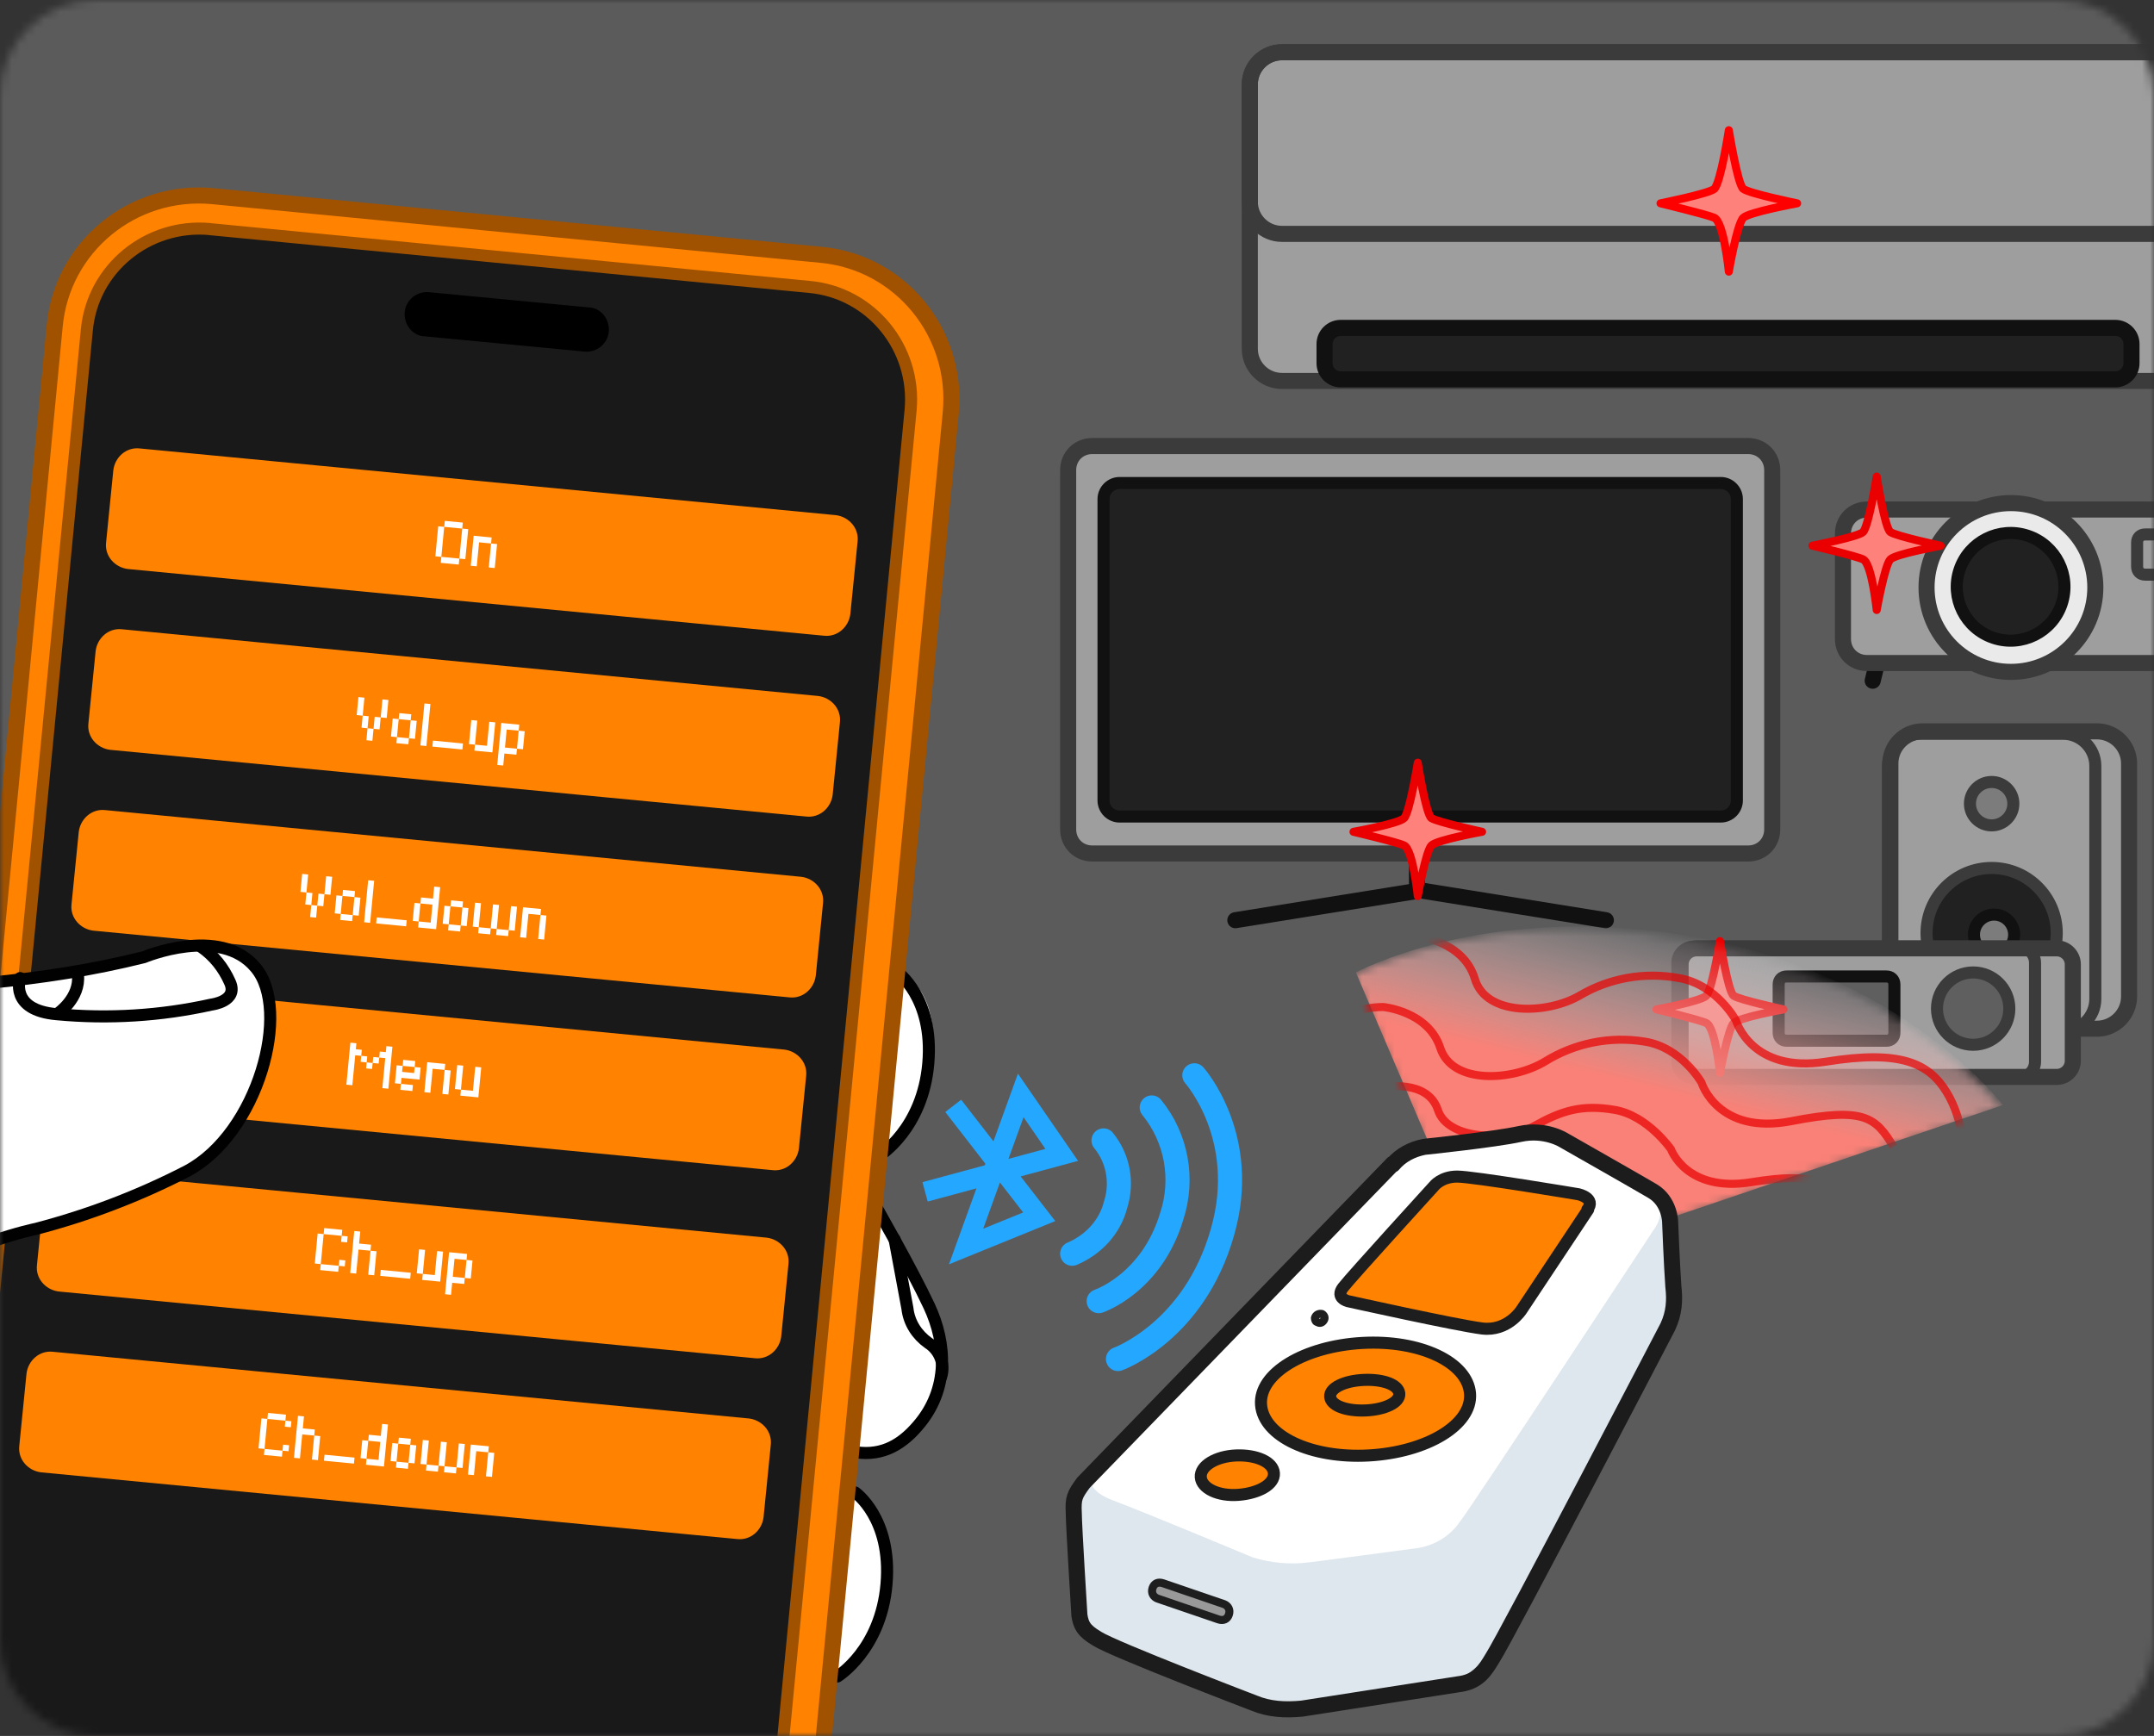 <svg width="268" height="216" viewBox="0 0 268 216" fill="none" xmlns="http://www.w3.org/2000/svg">
<rect x="0" y="0" width="268" height="216" fill="#333333" stroke="none"/>
<mask id="mask0_2051_35501" style="mask-type:luminance" maskUnits="userSpaceOnUse" x="0" y="0" width="268" height="216">
<path d="M256 0H12C5.373 0 0 5.373 0 12V204C0 210.627 5.373 216 12 216H256C262.627 216 268 210.627 268 204V12C268 5.373 262.627 0 256 0Z" fill="white"/>
</mask>
<g mask="url(#mask0_2051_35501)">
<path d="M274 -5.6H-6V221.4H274V-5.6Z" fill="#5B5B5B"/>
<path d="M115.1 148.3L132.1 143.7L127 136.3L120.2 155.1L129.3 151.4L118.6 137.6" stroke="#24A7FF" stroke-width="2.5"/>
<path d="M148.6 133.8C148.6 133.8 155.5 141.5 152.1 153.3C148.6 165.7 139.1 169.1 139.1 169.1" stroke="#24A7FF" stroke-width="3" stroke-linecap="round"/>
<path d="M143.3 137.8C146.4 141.6 147.3 146.7 145.8 151.3C143.3 159.7 136.7 161.9 136.7 161.9" stroke="#24A7FF" stroke-width="3" stroke-linecap="round"/>
<path d="M137.3 141.9C139.1 144.1 139.7 147.1 138.8 149.9C138.1 152.7 136 154.9 133.4 156" stroke="#24A7FF" stroke-width="3" stroke-linecap="round"/>
<path d="M153.7 114.5L176.7 110.8M199.8 114.5L176.8 110.8" stroke="#111111" stroke-width="2" stroke-linecap="round" stroke-linejoin="round"/>
<path d="M176.3 110.8V96.1" stroke="#111111" stroke-width="2" stroke-linecap="round" stroke-linejoin="round"/>
<path fill-rule="evenodd" clip-rule="evenodd" d="M135.9 55.5H217.5C219.2 55.5 220.5 56.8 220.5 58.5V103.2C220.5 104.9 219.2 106.2 217.5 106.2H135.9C134.2 106.2 132.9 104.9 132.9 103.2V58.5C132.9 56.8 134.2 55.5 135.9 55.5Z" fill="#9E9E9E" stroke="#3C3B3C" stroke-width="2"/>
<path fill-rule="evenodd" clip-rule="evenodd" d="M139.3 60.1H214.1C215.2 60.1 216.1 61 216.1 62.1V99.6C216.1 100.7 215.2 101.6 214.1 101.6H139.3C138.2 101.6 137.3 100.7 137.3 99.6V62.1C137.3 61 138.2 60.1 139.3 60.1Z" fill="#212121" stroke="#111111" stroke-width="1.5"/>
<path d="M233 84.7L234 80.6" stroke="#111111" stroke-width="2" stroke-linecap="round" stroke-linejoin="round"/>
<path fill-rule="evenodd" clip-rule="evenodd" d="M229.3 66.4V79.5C229.3 81.2 230.6 82.5 232.3 82.5H279.7C281.4 82.5 282.7 81.2 282.7 79.5V66.4C282.7 64.7 281.4 63.4 279.7 63.4H232.3C230.6 63.4 229.3 64.7 229.3 66.4Z" fill="#9E9E9E" stroke="#3C3B3C" stroke-width="2" stroke-linecap="round" stroke-linejoin="round"/>
<path d="M273 66.5H266.9C266.3 66.5 265.9 66.9 265.9 67.5V70.5C265.9 71.1 266.3 71.5 266.9 71.5H273C273.6 71.5 274 71.1 274 70.5V67.5C274 66.9 273.6 66.5 273 66.5Z" stroke="#3C3B3C" stroke-width="1.5" stroke-linecap="round" stroke-linejoin="round"/>
<path d="M250.2 83.6C255.999 83.6 260.7 78.899 260.7 73.1C260.7 67.301 255.999 62.6 250.2 62.6C244.401 62.6 239.7 67.301 239.7 73.1C239.7 78.899 244.401 83.6 250.2 83.6Z" fill="#EAEAEA" stroke="#3C3B3C" stroke-width="2" stroke-linecap="round" stroke-linejoin="round"/>
<path d="M256.516 75.132C257.684 71.621 255.785 67.828 252.273 66.66C248.762 65.492 244.969 67.392 243.801 70.903C242.633 74.414 244.533 78.207 248.044 79.375C251.555 80.543 255.348 78.644 256.516 75.132Z" fill="#212121" stroke="#111111" stroke-width="1.5" stroke-linecap="round" stroke-linejoin="round"/>
<path fill-rule="evenodd" clip-rule="evenodd" d="M274.4 10.5V43.4C274.4 45.6 272.6 47.4 270.4 47.4H159.5C157.3 47.4 155.5 45.6 155.5 43.4V10.5C155.5 8.3 157.3 6.5 159.5 6.5H270.4C272.6 6.5 274.4 8.3 274.4 10.5Z" fill="#9E9E9E" stroke="#3C3B3C" stroke-width="2" stroke-linecap="round" stroke-linejoin="round"/>
<path d="M274.4 10.5V25.1C274.4 27.3 272.6 29.1 270.4 29.1H159.5C157.3 29.1 155.5 27.3 155.5 25.1V10.5C155.5 8.3 157.3 6.5 159.5 6.5H270.4C272.6 6.5 274.4 8.3 274.4 10.5Z" stroke="#3C3B3C" stroke-width="2" stroke-linecap="round" stroke-linejoin="round"/>
<path fill-rule="evenodd" clip-rule="evenodd" d="M265.2 42.8V45.2C265.2 46.3 264.3 47.2 263.2 47.2H166.8C165.7 47.2 164.8 46.3 164.8 45.2V42.8C164.8 41.7 165.7 40.8 166.8 40.8H263.2C264.3 40.8 265.2 41.7 265.2 42.8Z" fill="#212121" stroke="#111111" stroke-width="2" stroke-linecap="round" stroke-linejoin="round"/>
<path fill-rule="evenodd" clip-rule="evenodd" d="M239.2 91H260.9C263.1 91 264.9 92.8 264.9 95V124C264.9 126.2 263.1 128 260.9 128H239.2C237 128 235.2 126.2 235.2 124V95C235.2 92.8 237 91 239.2 91Z" fill="#9E9E9E" stroke="#3C3B3C" stroke-width="2" stroke-linecap="round" stroke-linejoin="round"/>
<path d="M238.9 91.3H256.7C258.9 91.3 260.7 93.1 260.7 95.3V124.3C260.7 126.5 258.9 128.3 256.7 128.3H238.9C236.7 128.3 234.9 126.5 234.9 124.3V95.3C234.9 93.1 236.7 91.3 238.9 91.3Z" stroke="#3C3B3C" stroke-width="1.5" stroke-linecap="round" stroke-linejoin="round"/>
<path d="M247.8 124.2C252.274 124.2 255.9 120.574 255.9 116.1C255.9 111.626 252.274 108 247.8 108C243.326 108 239.7 111.626 239.7 116.1C239.7 120.574 243.326 124.2 247.8 124.2Z" fill="#212121" stroke="#3C3B3C" stroke-width="1.5" stroke-linecap="round" stroke-linejoin="round"/>
<path d="M247.8 102.7C249.291 102.7 250.5 101.491 250.5 100C250.5 98.509 249.291 97.3 247.8 97.3C246.309 97.3 245.1 98.509 245.1 100C245.1 101.491 246.309 102.7 247.8 102.7Z" fill="#7C7C7C" stroke="#3C3B3C" stroke-width="1.5" stroke-linecap="round" stroke-linejoin="round"/>
<path d="M248.1 118.8C249.481 118.8 250.6 117.681 250.6 116.3C250.6 114.919 249.481 113.8 248.1 113.8C246.719 113.8 245.6 114.919 245.6 116.3C245.6 117.681 246.719 118.8 248.1 118.8Z" fill="#7C7C7C" stroke="#111111" stroke-width="1.5" stroke-linecap="round" stroke-linejoin="round"/>
<path fill-rule="evenodd" clip-rule="evenodd" d="M211.1 118H255.9C257 118 257.9 118.9 257.9 120V132C257.9 133.1 257 134 255.9 134H211.1C210 134 209.1 133.1 209.1 132V120C209.1 118.9 210 118 211.1 118Z" fill="#9E9E9E" stroke="#3C3B3C" stroke-width="2" stroke-linecap="round" stroke-linejoin="round"/>
<path d="M210.7 117.8H251.2C252.3 117.8 253.2 118.7 253.2 119.8V132.1C253.2 133.2 252.3 134.1 251.2 134.1H210.7C209.6 134.1 208.7 133.2 208.7 132.1V119.8C208.7 118.7 209.6 117.8 210.7 117.8Z" stroke="#3C3B3C" stroke-width="1.5" stroke-linecap="round" stroke-linejoin="round"/>
<path fill-rule="evenodd" clip-rule="evenodd" d="M222.3 121.5H234.7C235.3 121.5 235.7 121.9 235.7 122.5V128.5C235.7 129.1 235.3 129.5 234.7 129.5H222.3C221.7 129.5 221.3 129.1 221.3 128.5V122.5C221.3 121.9 221.7 121.5 222.3 121.5Z" fill="#605F60" stroke="#111111" stroke-width="1.5" stroke-linecap="round" stroke-linejoin="round"/>
<path d="M245.5 130C247.985 130 250 127.985 250 125.5C250 123.015 247.985 121 245.5 121C243.015 121 241 123.015 241 125.5C241 127.985 243.015 130 245.5 130Z" fill="#605F60" stroke="#3C3B3C" stroke-width="1.5" stroke-linecap="round" stroke-linejoin="round"/>
<path fill-rule="evenodd" clip-rule="evenodd" d="M215.1 16.2C215.1 16.2 214.1 22.7 213.3 23.5C212.6 24.1 206.6 25.3 206.6 25.3C206.6 25.3 212.4 26.7 213.3 27.1C214.5 27.7 215.1 33.8 215.1 33.8C215.1 33.8 216.1 27.9 216.9 27.1C217.6 26.4 223.6 25.3 223.6 25.3C223.6 25.3 217.7 24.1 216.9 23.5C216.2 23 215.1 16.2 215.1 16.2Z" fill="#FF817B" stroke="#FF0000" stroke-linecap="round" stroke-linejoin="round"/>
<path fill-rule="evenodd" clip-rule="evenodd" d="M176.4 94.9C176.4 94.9 175.4 101.1 174.7 101.8C174 102.5 168.4 103.5 168.4 103.5C168.4 103.5 173.9 104.8 174.7 105.2C175.8 105.7 176.4 111.5 176.4 111.5C176.4 111.5 177.4 105.9 178.1 105.2C178.8 104.5 184.4 103.5 184.4 103.5C184.4 103.5 178.9 102.3 178.1 101.8C177.4 101.3 176.4 94.9 176.4 94.9Z" fill="#FF817B" stroke="#EA0000" stroke-linecap="round" stroke-linejoin="round"/>
<path fill-rule="evenodd" clip-rule="evenodd" d="M233.5 59.3C233.5 59.3 232.5 65.5 231.8 66.2C231.2 66.8 225.5 67.9 225.5 67.9C225.5 67.9 231 69.2 231.8 69.6C232.9 70.1 233.5 75.9 233.5 75.9C233.5 75.9 234.5 70.3 235.2 69.6C235.9 68.9 241.6 67.9 241.5 67.9C241.4 67.9 235.9 66.7 235.2 66.2C234.5 65.7 233.5 59.3 233.5 59.3Z" fill="#FF817B" stroke="#EA0000" stroke-linecap="round" stroke-linejoin="round"/>
<path fill-rule="evenodd" clip-rule="evenodd" d="M214 117.1C214 117.1 213 123.2 212.3 123.9C211.6 124.6 206.1 125.6 206.1 125.6C206.1 125.6 211.5 126.9 212.3 127.3C213.4 127.8 214 133.5 214 133.5C214 133.5 215 128 215.7 127.3C216.4 126.6 221.9 125.6 221.9 125.6C221.9 125.6 216.4 124.4 215.7 123.9C215 123.4 214 117.1 214 117.1Z" fill="#FF817B" stroke="#EA0000" stroke-linecap="round" stroke-linejoin="round"/>
<mask id="mask1_2051_35501" style="mask-type:luminance" maskUnits="userSpaceOnUse" x="168" y="115" width="81" height="43">
<path d="M183.1 155.7L168.4 121.3C168.4 121.3 184.2 112.7 208.8 116.6C236.2 120.9 248.9 137.8 248.9 137.8L189.9 157.8L183.1 155.8V155.7Z" fill="white"/>
</mask>
<g mask="url(#mask1_2051_35501)">
<path fill-rule="evenodd" clip-rule="evenodd" d="M183.4 155.4L168.7 121C168.7 121 184.5 112.4 209.1 116.3C236.5 120.6 249.2 137.5 249.2 137.5L190.2 157.5L183.4 155.5V155.4Z" fill="url(#paint0_linear_2051_35501)"/>
<g opacity="0.7">
<path d="M172.1 135.3C172.1 135.3 177.6 134.2 178.9 138.1C180.1 141.9 187.5 142 190.9 140.1C194.3 138.2 196.8 137.4 200.9 138.1C205 138.8 207.9 143 207.9 143C207.9 143 209.8 148.4 217.9 147.1C226 145.8 226.8 147.1 228.7 150.1" stroke="#EA0000"/>
<path d="M235.6 142.7C233.4 139.1 232.1 137.7 222.9 139.5C213.7 141.3 211.7 134.7 211.7 134.7C211.7 134.7 209.2 130.3 204.6 129.6C200.3 128.9 195.9 129.8 192.2 132.1C188.2 134.5 180.7 135 179.2 130.4C177.7 125.8 172.1 125.3 172.1 125.3C169.1 125.3 166.2 126.6 164.2 128.9" stroke="#EA0000"/>
<path d="M168.5 119.9C170.4 117.6 173.4 116.4 176.4 116.5C176.4 116.5 182.1 117.1 183.5 121.8C184.9 126.5 192.5 126.2 196.5 123.9C200.2 121.7 204.6 120.9 208.9 121.7C213.6 122.5 216 127 216 127C216 127 217.9 133.6 227.2 132.1C236.5 130.6 240 132.3 242.2 135.9C244.4 139.5 244.4 143.8 244.7 146" stroke="#EA0000"/>
</g>
</g>
<path fill-rule="evenodd" clip-rule="evenodd" d="M135.3 183.9C134.2 184.5 133.5 185.7 133.5 187C133.5 189.1 134.3 201 134.3 201C134.3 201 134.3 202.3 137.5 203.8C140.7 205.3 156 211.8 156 211.8C156 211.8 158.5 213.3 163 212.4C167.5 211.5 179.9 209.5 179.9 209.5C181.8 209 183.6 207.9 184.7 206.2C187 203.3 207.5 164.9 207.5 164.9C208.2 163.7 208.4 162.2 208.3 160.9C208.2 158.3 207.8 151.9 207.8 151.9C207.8 151.9 207.8 150.1 204.6 148.1C201.4 146.1 197.5 143.5 195.1 142C192.7 140.5 192.9 141 191.8 140.8H189.9L176.3 142.6C175.1 143 174.1 143.8 173.4 144.8C171.9 146.6 135.4 183.9 135.4 183.9H135.3Z" fill="#DEE7ED"/>
<path fill-rule="evenodd" clip-rule="evenodd" d="M192.1 140.8L178.2 142.5C176.4 142.7 174.7 143.5 173.3 144.8C171.1 146.8 136.3 182.8 136.3 182.8C136.3 182.8 134 185 138.5 186.7C143 188.4 155.9 193.8 155.9 193.8C158.2 194.5 160.6 194.7 162.9 194.4C163.1 194.4 175.8 192.7 175.8 192.7C178.1 192.5 180.3 191.3 181.6 189.4C182.7 188.1 205.7 153.1 205.7 153.1C205.7 153.1 207.8 150.5 205.5 149.1C203.2 147.7 194.1 141.7 194.1 141.7C193.5 141.2 192.8 140.9 192.1 140.8Z" fill="white"/>
<path d="M173.3 144.8L134.8 184.5C133.7 186 133.5 186.4 133.6 188.3C133.6 189.8 134.3 201 134.3 201C134.5 202.2 134.8 202.9 136.5 203.9C138.5 205.2 156 211.9 156 211.9C157.9 212.7 159.9 212.8 162 212.6C165.9 212 181.9 209.5 181.9 209.5C184 209.1 184.8 207.8 185.7 206.3C187.4 203.7 207.5 165.1 207.5 165.1C208.3 163.4 208.4 161.8 208.2 160.1C208 157.3 207.8 152.1 207.8 152.1C207.8 152.1 207.8 149.5 205.6 148.2C203.4 146.9 194.6 141.9 194.6 141.9C194.6 141.9 192.3 140.4 189.1 141.1C185.9 141.8 177.2 142.7 177.2 142.7C175.7 143 174.3 143.7 173.3 144.9V144.8Z" stroke="#1C1C1C" stroke-width="2" stroke-linecap="round" stroke-linejoin="round"/>
<path fill-rule="evenodd" clip-rule="evenodd" d="M169.5 167.1C176.7 166.7 182.6 169.5 182.9 173.4C183.2 177.3 177.5 180.7 170.3 181.1C163.1 181.5 157.2 178.7 156.9 174.8C156.6 170.9 162.3 167.5 169.5 167.1Z" fill="#FF8200" stroke="#1E1E1E" stroke-width="1.5" stroke-linecap="round" stroke-linejoin="round"/>
<path d="M169.7 171.7C172.1 171.6 174 172.3 174.1 173.4C174.2 174.5 172.3 175.4 169.9 175.5C167.5 175.6 165.6 174.9 165.5 173.8C165.4 172.7 167.3 171.8 169.7 171.7Z" stroke="#1E1E1E" stroke-width="1.5" stroke-linecap="round" stroke-linejoin="round"/>
<path fill-rule="evenodd" clip-rule="evenodd" d="M153.8 181.1C156.3 181 158.4 181.9 158.5 183.3C158.6 184.7 156.6 185.8 154.1 186C151.6 186.2 149.5 185.2 149.4 183.8C149.3 182.4 151.3 181.2 153.8 181.1Z" fill="#FF8200" stroke="#1E1E1E" stroke-width="1.5" stroke-linecap="round" stroke-linejoin="round"/>
<path d="M164.5 163.5C164.8 163.7 164.9 164 164.7 164.3C164.5 164.6 164.2 164.7 163.9 164.5C163.7 164.5 163.6 164.2 163.6 164C163.7 163.6 164.1 163.4 164.5 163.5Z" stroke="#1E1E1E" stroke-linecap="round" stroke-linejoin="round"/>
<path fill-rule="evenodd" clip-rule="evenodd" d="M197.6 150.5L189.3 163C189.3 163 187.6 165.7 184.4 165.3C181.2 164.9 167.7 161.9 167.7 161.9C167.7 161.9 166.1 161.5 167.1 160.2C168.1 158.9 178.4 147.6 178.4 147.6C178.4 147.6 179.3 146.4 181.3 146.4C183.3 146.4 196.4 148.6 196.4 148.6C196.4 148.6 198.6 149.1 197.5 150.5H197.6Z" fill="#FF8200" stroke="#1E1E1E" stroke-width="1.5" stroke-linecap="round" stroke-linejoin="round"/>
<path fill-rule="evenodd" clip-rule="evenodd" d="M144.7 197L152.3 199.6C152.8 199.8 153.1 200.3 152.9 200.9C152.7 201.5 152.2 201.7 151.6 201.5L144 198.9C143.5 198.7 143.2 198.2 143.4 197.6C143.6 197 144.1 196.8 144.7 197Z" fill="#999999" stroke="#1E1E1E" stroke-linecap="round" stroke-linejoin="round"/>
<path fill-rule="evenodd" clip-rule="evenodd" d="M102.7 209C102.7 209 108.9 207.4 110 198C111.1 188.6 105 185 105 185L105.4 180.3C105.4 180.3 113.3 183.6 117 173C119.4 164.2 109.1 150.7 109.1 150.7L110 143C110 143 115 141.2 116 132C117 122.8 112 121 112 121L111.2 120.5L102.6 209H102.7Z" fill="white"/>
<path d="M111.6 120.9C111.6 120.9 116.2 124.1 115.5 132.3C114.8 140.5 109.4 143.8 109.4 143.8" stroke="#010101" stroke-width="1.5" stroke-linecap="round" stroke-linejoin="round"/>
<path d="M106.4 185.7C106.4 185.7 111 188.9 110.3 197.1C109.6 205.3 104.2 208.6 104.2 208.6" stroke="#010101" stroke-width="1.5" stroke-linecap="round" stroke-linejoin="round"/>
<path d="M108.8 149.8C108.8 149.8 113.4 157.8 115.6 162.5C117.8 167.2 118.1 172.9 114.2 177.4C111.9 180.1 109.3 181.3 105.9 180.6" stroke="#010101" stroke-width="1.5" stroke-linecap="round" stroke-linejoin="round"/>
<path d="M117.1 171.3C117.6 169.7 116.9 168 115.5 167.1C114.1 166.1 113.1 164.6 112.9 162.8L111.3 154.2" stroke="#010101" stroke-width="1.5" stroke-linecap="round" stroke-linejoin="round"/>
<path fill-rule="evenodd" clip-rule="evenodd" d="M6.8 40.6L-9.9 214.8C-9.9 214.8 -10.8 223.7 -6 227.8C-1.2 231.9 1 233.9 10.3 234.8C19.6 235.7 81.9 241.7 81.9 241.7C81.9 241.7 90.8 242.6 94.9 237.8C99.1 233 100.9 231.6 101.5 225.5C102.1 219.4 118.2 51.3 118.2 51.3C118.2 51.3 119.1 43.4 115 39.2C110.9 35 107 32.1 102 31.6C97 31.1 24.4 24.3 24.4 24.3C24.4 24.3 15.5 24.7 12 29.5C8.5 34.3 7.2 35.7 6.7 40.6H6.8Z" fill="#FF8200"/>
<path fill-rule="evenodd" clip-rule="evenodd" d="M26.4 24.4L102.1 31.7C112 32.6 119.2 41.4 118.3 51.3L101.6 225.5C100.7 235.4 91.9 242.6 82 241.7L6.3 234.5C-3.6 233.6 -10.8 224.8 -9.9 214.9L6.8 40.6C7.7 30.7 16.5 23.5 26.4 24.4ZM26.4 24.4L102.1 31.7C112 32.6 119.2 41.4 118.3 51.3L101.6 225.5C100.7 235.4 91.9 242.6 82 241.7L6.3 234.5C-3.6 233.6 -10.8 224.8 -9.9 214.9L6.8 40.6C7.7 30.7 16.5 23.5 26.4 24.4Z" fill="#FF8200" stroke="#A05200" stroke-width="2" stroke-linecap="round" stroke-linejoin="round"/>
<path fill-rule="evenodd" clip-rule="evenodd" d="M10.8 41.1L-5.9 215.3C-5.9 215.3 -6.8 221.5 -3.3 224.8C0.2 228.2 3.5 230 5.1 230.3C6.7 230.6 81.4 237.7 81.4 237.7C81.4 237.7 88.2 238.3 91.4 234.8C94.6 231.3 96.2 229.1 96.6 226.2C97 223.3 113.5 50.9 113.5 50.9C113.5 50.9 114.2 46.5 110.7 41.1C107.2 35.7 99.3 35.5 99.3 35.5L24.1 28.4C24.1 28.4 18.5 28.8 15.8 31.7C13.1 34.6 11.5 35.2 10.9 41H10.8V41.1Z" fill="#191919"/>
<path d="M26 28.5L100.7 35.7C108.4 36.4 114 43.3 113.3 51L96.6 225.2C95.9 232.9 89 238.5 81.3 237.8L6.6 230.6C-1.1 229.9 -6.7 223 -6 215.3L10.8 41.1C11.5 33.4 18.4 27.8 26.1 28.5H26Z" stroke="#A05200" stroke-width="1.5" stroke-linecap="round" stroke-linejoin="round"/>
<path fill-rule="evenodd" clip-rule="evenodd" d="M53.3 37.1L73.2 39C74.3 39 75.1 40.1 75 41.2C74.9 42.3 73.9 43.1 72.8 43L52.9 41.1C51.8 41.1 51 40 51.1 38.9C51.2 37.8 52.2 37 53.3 37.1Z" fill="black" stroke="black" stroke-width="1.5" stroke-linecap="round" stroke-linejoin="round"/>
<path fill-rule="evenodd" clip-rule="evenodd" d="M17.4 55.8L104 64.1C105.6 64.3 106.9 65.7 106.7 67.4L105.8 76.4C105.6 78 104.2 79.3 102.5 79.1L15.9 70.8C14.3 70.6 13 69.2 13.2 67.5L14.1 58.5C14.3 56.9 15.7 55.6 17.4 55.8Z" fill="#FF8200"/>
<path d="M54.839 70.035L54.911 69.289L57.151 69.504L57.079 70.251L54.839 70.035ZM54.165 69.217L54.524 65.484L55.27 65.556L54.911 69.289L54.165 69.217ZM57.151 69.504L57.51 65.772L58.257 65.844L57.897 69.576L57.151 69.504ZM55.27 65.556L55.342 64.81L57.582 65.025L57.51 65.772L55.27 65.556ZM60.812 70.611L61.099 67.624L61.846 67.696L61.558 70.682L60.812 70.611ZM58.572 70.395L58.931 66.662L61.171 66.878L61.099 67.624L59.606 67.481L59.319 70.467L58.572 70.395Z" fill="white"/>
<path fill-rule="evenodd" clip-rule="evenodd" d="M15.2 78.3L101.8 86.6C103.4 86.8 104.7 88.2 104.5 89.9L103.6 98.9C103.4 100.5 102 101.8 100.3 101.6L13.7 93.3C12.1 93.1 10.8 91.7 11 90L11.9 81C12.1 79.4 13.5 78.1 15.2 78.3Z" fill="#FF8200"/>
<path d="M45.586 92.107L45.73 90.614L46.476 90.686L46.332 92.179L45.586 92.107ZM44.983 90.542L45.127 89.049L45.873 89.121L45.73 90.614L44.983 90.542ZM46.476 90.686L46.62 89.193L47.366 89.265L47.223 90.758L46.476 90.686ZM44.38 88.977L44.596 86.738L45.342 86.81L45.127 89.049L44.38 88.977ZM47.366 89.265L47.582 87.025L48.329 87.097L48.113 89.337L47.366 89.265ZM49.319 92.467L49.39 91.72L50.883 91.864L50.812 92.611L49.319 92.467ZM48.644 91.648L48.859 89.409L49.606 89.481L49.39 91.72L48.644 91.648ZM50.883 91.864L51.099 89.624L51.846 89.696L51.63 91.936L50.883 91.864ZM49.606 89.481L49.678 88.734L51.171 88.878L51.099 89.624L49.606 89.481ZM52.305 92.754L52.808 87.528L53.554 87.6L53.051 92.826L52.305 92.754ZM53.798 92.898L53.87 92.151L57.602 92.511L57.531 93.257L53.798 92.898ZM58.349 92.583L58.636 89.597L59.383 89.668L59.096 92.655L58.349 92.583ZM59.024 93.401L59.096 92.655L60.589 92.798L60.876 89.812L61.623 89.884L61.263 93.617L59.024 93.401ZM64.321 93.158L64.537 90.918L65.284 90.99L65.068 93.23L64.321 93.158ZM61.866 95.182L62.369 89.956L64.609 90.172L64.537 90.918L63.044 90.775L62.828 93.014L64.321 93.158L64.249 93.904L62.756 93.761L62.613 95.254L61.866 95.182Z" fill="white"/>
<path fill-rule="evenodd" clip-rule="evenodd" d="M13.1 100.8L99.7 109.1C101.3 109.3 102.6 110.7 102.4 112.4L101.5 121.4C101.3 123 99.9 124.3 98.2 124.1L11.6 115.8C10 115.6 8.7 114.2 8.9 112.5L9.8 103.5C10 101.9 11.4 100.6 13.1 100.8Z" fill="#FF8200"/>
<path d="M38.586 114.107L38.73 112.614L39.476 112.686L39.332 114.179L38.586 114.107ZM37.983 112.542L38.127 111.049L38.873 111.121L38.73 112.614L37.983 112.542ZM39.476 112.686L39.62 111.193L40.366 111.265L40.223 112.758L39.476 112.686ZM37.38 110.977L37.596 108.738L38.342 108.81L38.127 111.049L37.38 110.977ZM40.366 111.265L40.582 109.025L41.329 109.097L41.113 111.337L40.366 111.265ZM42.319 114.467L42.39 113.72L43.883 113.864L43.812 114.61L42.319 114.467ZM41.644 113.648L41.859 111.409L42.606 111.481L42.39 113.72L41.644 113.648ZM43.883 113.864L44.099 111.624L44.846 111.696L44.63 113.936L43.883 113.864ZM42.606 111.481L42.678 110.734L44.171 110.878L44.099 111.624L42.606 111.481ZM45.305 114.754L45.808 109.528L46.554 109.6L46.051 114.826L45.305 114.754ZM46.798 114.898L46.87 114.151L50.602 114.511L50.531 115.257L46.798 114.898ZM51.349 114.583L51.565 112.343L52.311 112.415L52.096 114.655L51.349 114.583ZM52.024 115.401L52.096 114.655L53.589 114.798L53.804 112.559L52.311 112.415L52.383 111.668L53.876 111.812L54.02 110.319L54.766 110.391L54.263 115.617L52.024 115.401ZM55.756 115.761L55.828 115.014L57.321 115.158L57.249 115.904L55.756 115.761ZM55.082 114.942L55.297 112.703L56.044 112.774L55.828 115.014L55.082 114.942ZM57.321 115.158L57.537 112.918L58.283 112.99L58.068 115.23L57.321 115.158ZM56.044 112.774L56.116 112.028L57.609 112.172L57.537 112.918L56.044 112.774ZM59.489 116.12L59.561 115.374L61.054 115.517L60.982 116.264L59.489 116.12ZM61.729 116.336L61.801 115.589L63.294 115.733L63.222 116.479L61.729 116.336ZM58.814 115.302L59.102 112.315L59.849 112.387L59.561 115.374L58.814 115.302ZM61.054 115.517L61.342 112.531L62.088 112.603L61.801 115.589L61.054 115.517ZM63.294 115.733L63.581 112.747L64.328 112.819L64.04 115.805L63.294 115.733ZM66.955 116.839L67.242 113.853L67.989 113.925L67.701 116.911L66.955 116.839ZM64.715 116.623L65.074 112.891L67.314 113.106L67.242 113.853L65.749 113.709L65.462 116.695L64.715 116.623Z" fill="white"/>
<path fill-rule="evenodd" clip-rule="evenodd" d="M11 122.3L97.6 130.6C99.2 130.8 100.5 132.2 100.3 133.9L99.4 142.9C99.2 144.5 97.8 145.8 96.1 145.6L9.5 137.3C7.9 137.1 6.6 135.7 6.8 134L7.7 125C7.9 123.4 9.3 122.1 11 122.3Z" fill="#FF8200"/>
<path d="M45.548 132.94L45.62 132.193L46.366 132.265L46.294 133.011L45.548 132.94ZM44.873 132.121L44.945 131.375L45.692 131.446L45.62 132.193L44.873 132.121ZM46.366 132.265L46.438 131.518L47.185 131.59L47.113 132.337L46.366 132.265ZM43.093 134.964L43.596 129.738L44.342 129.81L44.27 130.556L45.017 130.628L44.945 131.375L44.199 131.303L43.839 135.035L43.093 134.964ZM47.572 135.395L47.931 131.662L47.185 131.59L47.257 130.844L48.003 130.916L48.075 130.169L48.822 130.241L48.319 135.467L47.572 135.395ZM49.812 135.61L49.883 134.864L51.377 135.008L51.305 135.754L49.812 135.61ZM49.137 134.792L49.353 132.552L50.099 132.624L50.027 133.371L51.52 133.515L51.592 132.768L52.339 132.84L52.195 134.333L49.955 134.117L49.883 134.864L49.137 134.792ZM50.099 132.624L50.171 131.878L51.664 132.022L51.592 132.768L50.099 132.624ZM55.037 136.114L55.325 133.127L56.072 133.199L55.784 136.186L55.037 136.114ZM52.798 135.898L53.157 132.165L55.397 132.381L55.325 133.127L53.832 132.984L53.544 135.97L52.798 135.898ZM56.602 135.511L56.89 132.525L57.636 132.597L57.349 135.583L56.602 135.511ZM57.277 136.329L57.349 135.583L58.842 135.727L59.13 132.74L59.876 132.812L59.517 136.545L57.277 136.329Z" fill="white"/>
<path fill-rule="evenodd" clip-rule="evenodd" d="M8.8 145.7L95.4 154C97 154.2 98.3 155.6 98.1 157.3L97.2 166.3C97 167.9 95.6 169.2 93.9 169L7.3 160.7C5.7 160.5 4.4 159.1 4.6 157.4L5.5 148.4C5.7 146.8 7.1 145.5 8.8 145.7Z" fill="#FF8200"/>
<path d="M39.839 158.035L39.911 157.289L42.151 157.505L42.079 158.251L39.839 158.035ZM42.151 157.505L42.223 156.758L42.969 156.83L42.897 157.576L42.151 157.505ZM39.165 157.217L39.524 153.484L40.27 153.556L39.911 157.289L39.165 157.217ZM42.438 154.518L42.51 153.772L43.257 153.844L43.185 154.59L42.438 154.518ZM40.27 153.556L40.342 152.81L42.582 153.025L42.51 153.772L40.27 153.556ZM45.812 158.61L46.099 155.624L46.846 155.696L46.558 158.682L45.812 158.61ZM43.572 158.395L44.075 153.169L44.822 153.241L44.678 154.734L46.171 154.878L46.099 155.624L44.606 155.481L44.319 158.467L43.572 158.395ZM47.305 158.754L47.377 158.008L51.109 158.367L51.037 159.114L47.305 158.754ZM51.856 158.439L52.143 155.453L52.89 155.525L52.602 158.511L51.856 158.439ZM52.531 159.257L52.602 158.511L54.096 158.655L54.383 155.668L55.13 155.74L54.77 159.473L52.531 159.257ZM57.828 159.014L58.044 156.774L58.79 156.846L58.575 159.086L57.828 159.014ZM55.373 161.038L55.876 155.812L58.116 156.028L58.044 156.774L56.551 156.631L56.335 158.87L57.828 159.014L57.756 159.761L56.263 159.617L56.12 161.11L55.373 161.038Z" fill="white"/>
<path fill-rule="evenodd" clip-rule="evenodd" d="M6.6 168.2L93.2 176.5C94.8 176.7 96.1 178.1 95.9 179.8L95 188.8C94.8 190.4 93.4 191.7 91.7 191.5L5.1 183.2C3.5 183 2.2 181.6 2.4 179.9L3.3 170.9C3.5 169.3 4.9 168 6.6 168.2Z" fill="#FF8200"/>
<path d="M32.839 181.035L32.911 180.289L35.151 180.505L35.079 181.251L32.839 181.035ZM35.151 180.505L35.223 179.758L35.969 179.83L35.897 180.576L35.151 180.505ZM32.165 180.217L32.524 176.484L33.27 176.556L32.911 180.289L32.165 180.217ZM35.438 177.518L35.51 176.772L36.257 176.844L36.185 177.59L35.438 177.518ZM33.27 176.556L33.342 175.81L35.582 176.025L35.51 176.772L33.27 176.556ZM38.812 181.61L39.099 178.624L39.846 178.696L39.558 181.682L38.812 181.61ZM36.572 181.395L37.075 176.169L37.822 176.241L37.678 177.734L39.171 177.878L39.099 178.624L37.606 178.481L37.319 181.467L36.572 181.395ZM40.305 181.754L40.377 181.008L44.109 181.367L44.037 182.114L40.305 181.754ZM44.856 181.439L45.072 179.199L45.818 179.271L45.602 181.511L44.856 181.439ZM45.531 182.257L45.602 181.511L47.096 181.655L47.311 179.415L45.818 179.271L45.89 178.525L47.383 178.668L47.527 177.175L48.273 177.247L47.77 182.473L45.531 182.257ZM49.263 182.617L49.335 181.87L50.828 182.014L50.756 182.761L49.263 182.617ZM48.589 181.798L48.804 179.559L49.551 179.631L49.335 181.87L48.589 181.798ZM50.828 182.014L51.044 179.774L51.79 179.846L51.575 182.086L50.828 182.014ZM49.551 179.631L49.623 178.884L51.116 179.028L51.044 179.774L49.551 179.631ZM52.996 182.976L53.068 182.23L54.561 182.374L54.489 183.12L52.996 182.976ZM55.236 183.192L55.307 182.445L56.801 182.589L56.729 183.336L55.236 183.192ZM52.321 182.158L52.609 179.172L53.355 179.244L53.068 182.23L52.321 182.158ZM54.561 182.374L54.849 179.387L55.595 179.459L55.307 182.445L54.561 182.374ZM56.801 182.589L57.088 179.603L57.835 179.675L57.547 182.661L56.801 182.589ZM60.462 183.695L60.749 180.709L61.495 180.781L61.208 183.767L60.462 183.695ZM58.222 183.479L58.581 179.747L60.821 179.962L60.749 180.709L59.256 180.565L58.968 183.551L58.222 183.479Z" fill="white"/>
<path fill-rule="evenodd" clip-rule="evenodd" d="M-12.9 126.2C-9.5 123.9 -5.6 122.5 -1.5 122.3C5 121.7 11.5 120.7 17.9 119.1C17.9 119.1 27.4 115.1 31.8 120.4C36.3 125.7 32.1 141 23.3 145.7C17.3 148.8 11 151.2 4.5 152.9C4.5 152.9 -5.2 154.9 -10.2 159.5" fill="white"/>
<path d="M-12.9 126.2C-9.5 123.9 -5.6 122.5 -1.5 122.3C5 121.7 11.5 120.7 17.9 119.1C17.9 119.1 27.4 115.1 31.8 120.4C36.3 125.7 32.1 141 23.3 145.7C17.3 148.8 11 151.2 4.5 152.9C4.5 152.9 -5.2 154.9 -10.2 159.5" stroke="#010101" stroke-width="1.5" stroke-linecap="round" stroke-linejoin="round"/>
<path d="M25 117.8C26.6 118.9 27.8 120.4 28.6 122.2C29.7 124.6 26.3 125 26.3 125C20 126.4 13.5 126.8 7.1 126.2C1.1 125.7 2.5 121.7 2.5 121.7" stroke="#010101" stroke-width="1.5" stroke-linecap="round" stroke-linejoin="round"/>
<path d="M7.2 126.1C7.2 126.1 10 124.2 9.7 121.3" stroke="#010101" stroke-width="1.5" stroke-linecap="round" stroke-linejoin="round"/>
</g>
<defs>
<linearGradient id="paint0_linear_2051_35501" x1="202.1" y1="157" x2="212.6" y2="114.8" gradientUnits="userSpaceOnUse">
<stop stop-color="#F98177"/>
<stop offset="0.5" stop-color="#F98177"/>
<stop offset="1" stop-color="#DEE7ED" stop-opacity="0"/>
</linearGradient>
</defs>
</svg>
